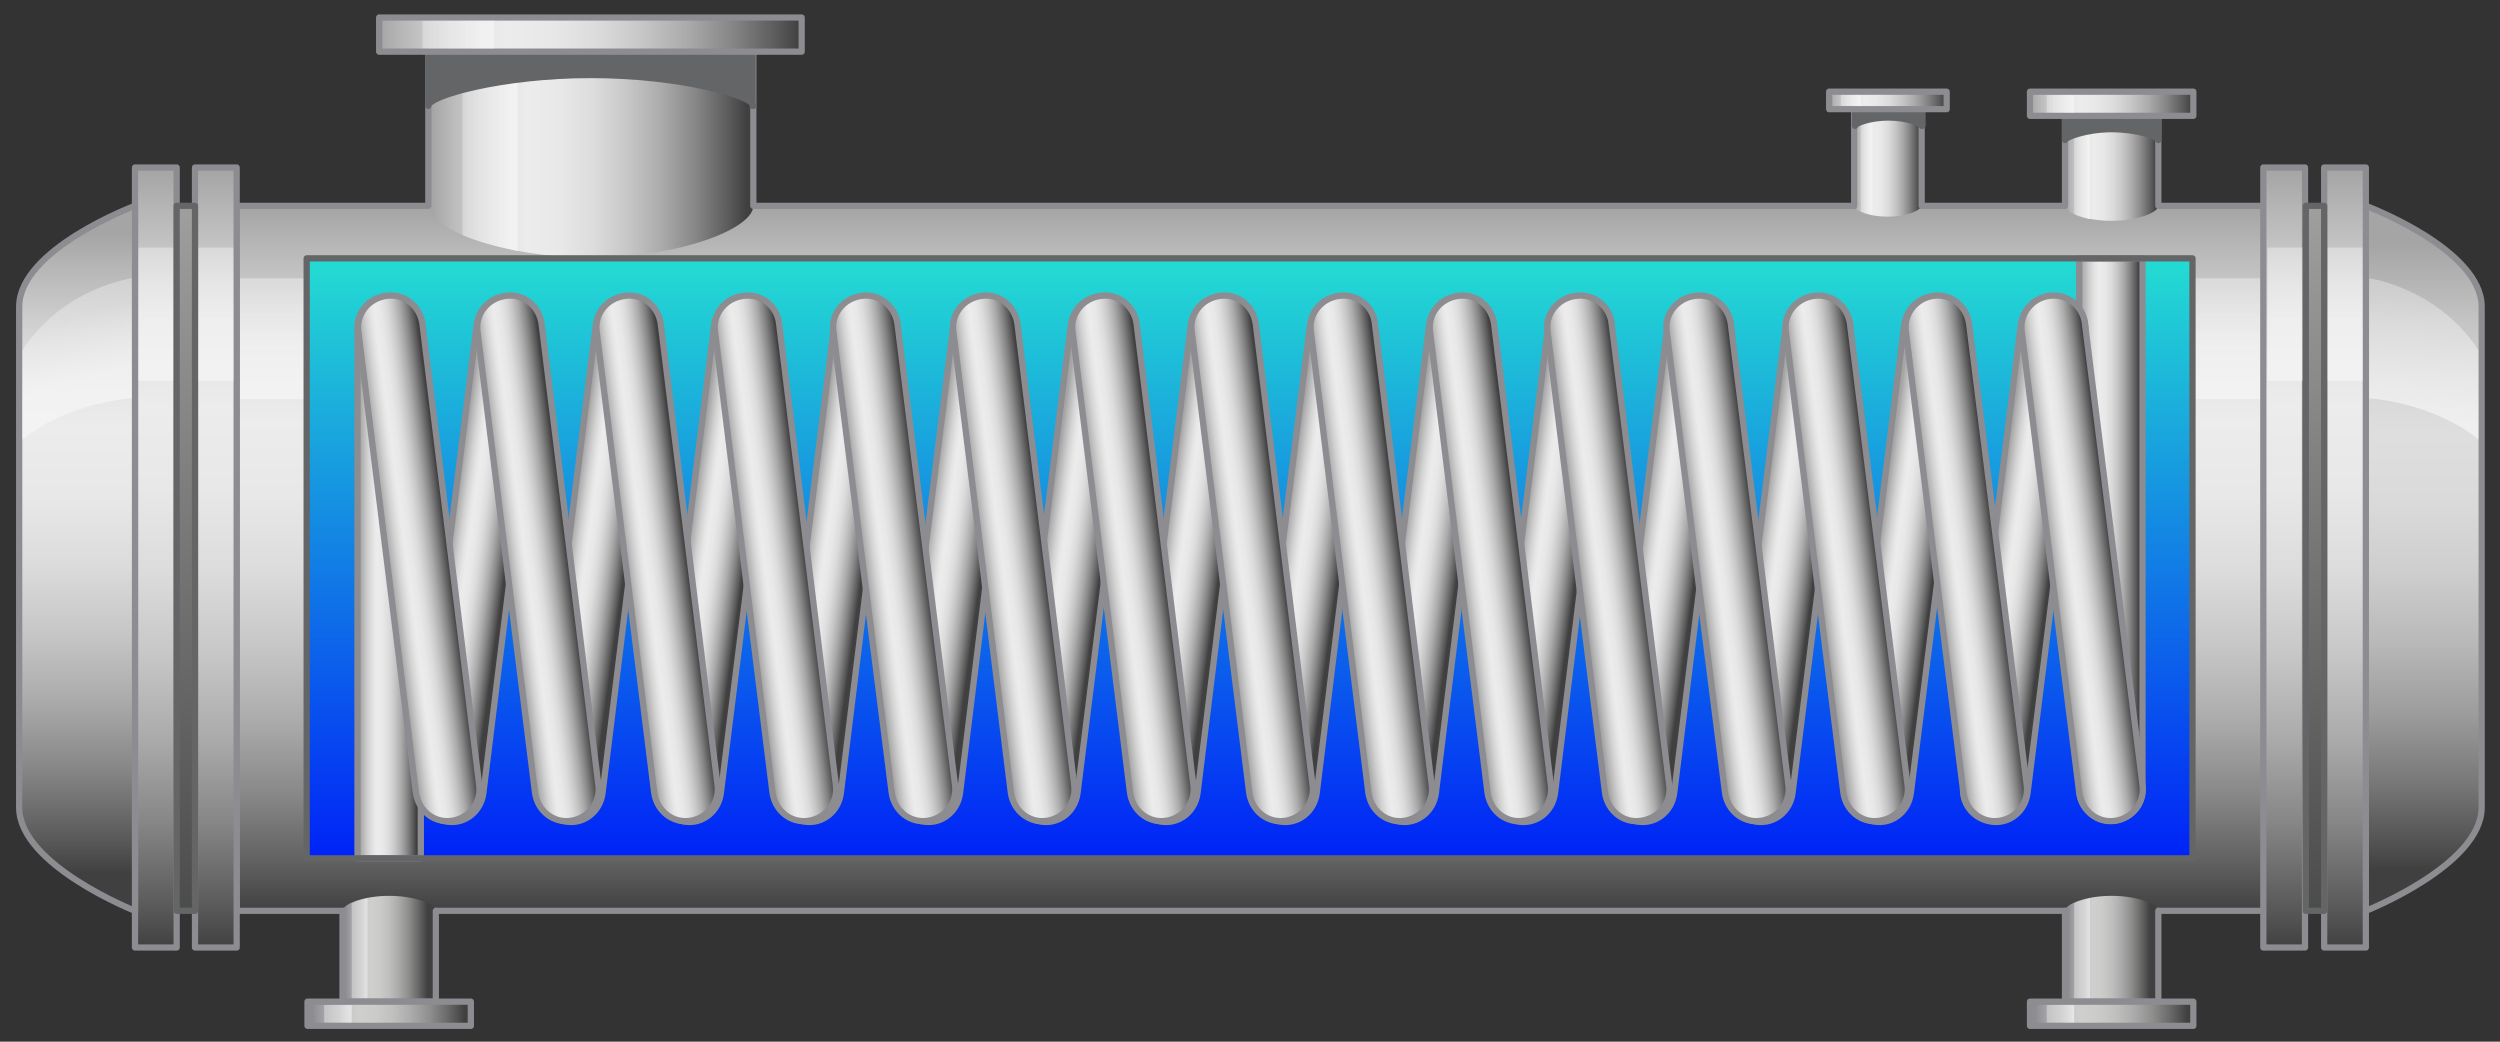 <?xml version="1.0" encoding="utf-8"?>

<!-- Copyright 2016 Siemens AG -->

<!-- Generator: Adobe Illustrator 16.0.4, SVG Export Plug-In . SVG Version: 6.00 Build 0)  -->
<!DOCTYPE svg PUBLIC "-//W3C//DTD SVG 1.1//EN" "http://www.w3.org/Graphics/SVG/1.1/DTD/svg11.dtd">
<svg version="1.1" id="Simple_Condenser_Cold" xmlns="http://www.w3.org/2000/svg" xmlns:xlink="http://www.w3.org/1999/xlink"
	 x="0px" y="0px" width="300px" height="125px" viewBox="0 0 300 125" enable-background="new 0 0 300 125" xml:space="preserve">
<rect x="0" y="0" width="300" height="125" fill="#333333" stroke="none"/>
<g id="Shell">
	<g id="Body_Shell_1_">
		<linearGradient id="Shape_1_" gradientUnits="userSpaceOnUse" x1="150.002" y1="24.987" x2="150.002" y2="109.433">
			<stop  offset="0" style="stop-color:#A5A5A5"/>
			<stop  offset="4.758149e-02" style="stop-color:#B5B5B5"/>
			<stop  offset="0.151" style="stop-color:#D3D3D3"/>
			<stop  offset="0.239" style="stop-color:#E5E5E5"/>
			<stop  offset="0.302" style="stop-color:#ECECEC"/>
			<stop  offset="0.407" style="stop-color:#E8E8E8"/>
			<stop  offset="0.514" style="stop-color:#DCDCDC"/>
			<stop  offset="0.621" style="stop-color:#C7C7C7"/>
			<stop  offset="0.729" style="stop-color:#ABABAB"/>
			<stop  offset="0.838" style="stop-color:#868686"/>
			<stop  offset="0.945" style="stop-color:#5A5A5A"/>
			<stop  offset="1" style="stop-color:#404040"/>
		</linearGradient>
		
			<rect id="Shape_10_" x="28.4" y="24.7" fill="url(#Shape_1_)" stroke="#8C8C91" stroke-width="0.75" stroke-linecap="round" stroke-linejoin="round" stroke-miterlimit="10" width="243.3" height="84.6"/>
		<linearGradient id="Reflection_17_" gradientUnits="userSpaceOnUse" x1="150.007" y1="31.832" x2="150.007" y2="41.71">
			<stop  offset="0" style="stop-color:#F2F2F2;stop-opacity:0.4"/>
			<stop  offset="1" style="stop-color:#F7F7F7;stop-opacity:0.7"/>
		</linearGradient>
		<path id="Reflection_10_" fill="url(#Reflection_17_)" d="M271.3,33.4c-10.6,0-236.8,0-242.5,0v14.5c5.5,0,225.8,0,242.5,0V33.4z"
			/>
	</g>
	<g id="Endcover_Right">
		<linearGradient id="Shape_Cover_2_" gradientUnits="userSpaceOnUse" x1="290.891" y1="29.315" x2="290.891" y2="104.342">
			<stop  offset="0" style="stop-color:#A5A5A5"/>
			<stop  offset="7.963187e-03" style="stop-color:#A7A7A7"/>
			<stop  offset="0.127" style="stop-color:#C5C5C5"/>
			<stop  offset="0.23" style="stop-color:#D7D7D7"/>
			<stop  offset="0.302" style="stop-color:#DEDEDE"/>
			<stop  offset="0.412" style="stop-color:#DADADA"/>
			<stop  offset="0.523" style="stop-color:#CECECE"/>
			<stop  offset="0.635" style="stop-color:#B9B9B9"/>
			<stop  offset="0.748" style="stop-color:#9D9D9D"/>
			<stop  offset="0.861" style="stop-color:#787878"/>
			<stop  offset="0.973" style="stop-color:#4C4C4C"/>
			<stop  offset="1" style="stop-color:#404040"/>
		</linearGradient>
		
			<path id="Shape_Cover_1_" fill="url(#Shape_Cover_2_)" stroke="#8C8C91" stroke-width="0.75" stroke-linecap="round" stroke-linejoin="round" stroke-miterlimit="10" d="
			M283.9,109.3c0,0,13.9-5.5,13.9-12.4V36.8c0-6.9-13.9-12.1-13.9-12.1V109.3z"/>
		<g id="Ring_2_1_">
			<linearGradient id="Shape_9_" gradientUnits="userSpaceOnUse" x1="281.403" y1="20.424" x2="281.403" y2="113.879">
				<stop  offset="0" style="stop-color:#A5A5A5"/>
				<stop  offset="4.758149e-02" style="stop-color:#B5B5B5"/>
				<stop  offset="0.151" style="stop-color:#D3D3D3"/>
				<stop  offset="0.239" style="stop-color:#E5E5E5"/>
				<stop  offset="0.302" style="stop-color:#ECECEC"/>
				<stop  offset="0.407" style="stop-color:#E8E8E8"/>
				<stop  offset="0.514" style="stop-color:#DCDCDC"/>
				<stop  offset="0.621" style="stop-color:#C7C7C7"/>
				<stop  offset="0.729" style="stop-color:#ABABAB"/>
				<stop  offset="0.838" style="stop-color:#868686"/>
				<stop  offset="0.945" style="stop-color:#5A5A5A"/>
				<stop  offset="1" style="stop-color:#404040"/>
			</linearGradient>
			
				<rect id="Shape_2_" x="278.9" y="20.1" fill="url(#Shape_9_)" stroke="#8C8C91" stroke-width="0.75" stroke-linecap="round" stroke-linejoin="round" stroke-miterlimit="10" width="5" height="93.6"/>
			<linearGradient id="Reflection_18_" gradientUnits="userSpaceOnUse" x1="281.402" y1="27.999" x2="281.402" y2="38.931">
				<stop  offset="0" style="stop-color:#F2F2F2;stop-opacity:0.4"/>
				<stop  offset="1" style="stop-color:#F7F7F7;stop-opacity:0.7"/>
			</linearGradient>
			<path id="Reflection_1_" fill="url(#Reflection_18_)" d="M283.5,29.7c-0.5,0-3.9,0-4.2,0v16c0.3,0,3.4,0,4.2,0V29.7z"/>
		</g>
		<g id="Ring_1_1_">
			<linearGradient id="Shape_12_" gradientUnits="userSpaceOnUse" x1="274.159" y1="20.424" x2="274.159" y2="113.879">
				<stop  offset="0" style="stop-color:#A5A5A5"/>
				<stop  offset="4.758149e-02" style="stop-color:#B5B5B5"/>
				<stop  offset="0.151" style="stop-color:#D3D3D3"/>
				<stop  offset="0.239" style="stop-color:#E5E5E5"/>
				<stop  offset="0.302" style="stop-color:#ECECEC"/>
				<stop  offset="0.407" style="stop-color:#E8E8E8"/>
				<stop  offset="0.514" style="stop-color:#DCDCDC"/>
				<stop  offset="0.621" style="stop-color:#C7C7C7"/>
				<stop  offset="0.729" style="stop-color:#ABABAB"/>
				<stop  offset="0.838" style="stop-color:#868686"/>
				<stop  offset="0.945" style="stop-color:#5A5A5A"/>
				<stop  offset="1" style="stop-color:#404040"/>
			</linearGradient>
			
				<rect id="Shape_3_" x="271.6" y="20.1" fill="url(#Shape_12_)" stroke="#8C8C91" stroke-width="0.75" stroke-linecap="round" stroke-linejoin="round" stroke-miterlimit="10" width="5" height="93.6"/>
			<linearGradient id="Reflection_19_" gradientUnits="userSpaceOnUse" x1="274.152" y1="27.999" x2="274.152" y2="38.931">
				<stop  offset="0" style="stop-color:#F2F2F2;stop-opacity:0.4"/>
				<stop  offset="1" style="stop-color:#F7F7F7;stop-opacity:0.7"/>
			</linearGradient>
			<path id="Reflection_4_" fill="url(#Reflection_19_)" d="M276.3,29.7c-0.5,0-3.9,0-4.2,0v16c0.3,0,3.4,0,4.2,0V29.7z"/>
		</g>
		
			<linearGradient id="Intermediate_Piece_2_" gradientUnits="userSpaceOnUse" x1="277.781" y1="8.334" x2="277.781" y2="119.039">
			<stop  offset="0" style="stop-color:#AFAFAE"/>
			<stop  offset="1" style="stop-color:#424242"/>
		</linearGradient>
		
			<rect id="Intermediate_Piece_1_" x="276.7" y="24.7" fill="url(#Intermediate_Piece_2_)" stroke="#646567" stroke-width="0.75" stroke-linecap="round" stroke-linejoin="round" stroke-miterlimit="10" width="2.2" height="84.6"/>
		<linearGradient id="Reflection_20_" gradientUnits="userSpaceOnUse" x1="291.658" y1="36.051" x2="290.061" y2="50.434">
			<stop  offset="0" style="stop-color:#F2F2F2;stop-opacity:0.4"/>
			<stop  offset="1" style="stop-color:#F7F7F7;stop-opacity:0.7"/>
		</linearGradient>
		<path id="Reflection_16_" fill="url(#Reflection_20_)" d="M284.3,47.8c0,0,7.4,0.4,13.1,4.9c0-3.5,0-7.4,0-10.7
			c-4.9-7.5-13.1-8.6-13.1-8.6V47.8z"/>
	</g>
	<g id="End_Cover_Left">
		<g id="Ring_2">
			<linearGradient id="Shape_18_" gradientUnits="userSpaceOnUse" x1="25.936" y1="20.424" x2="25.936" y2="113.879">
				<stop  offset="0" style="stop-color:#A5A5A5"/>
				<stop  offset="4.758149e-02" style="stop-color:#B5B5B5"/>
				<stop  offset="0.151" style="stop-color:#D3D3D3"/>
				<stop  offset="0.239" style="stop-color:#E5E5E5"/>
				<stop  offset="0.302" style="stop-color:#ECECEC"/>
				<stop  offset="0.407" style="stop-color:#E8E8E8"/>
				<stop  offset="0.514" style="stop-color:#DCDCDC"/>
				<stop  offset="0.621" style="stop-color:#C7C7C7"/>
				<stop  offset="0.729" style="stop-color:#ABABAB"/>
				<stop  offset="0.838" style="stop-color:#868686"/>
				<stop  offset="0.945" style="stop-color:#5A5A5A"/>
				<stop  offset="1" style="stop-color:#404040"/>
			</linearGradient>
			
				<rect id="Shape_11_" x="23.4" y="20.1" fill="url(#Shape_18_)" stroke="#8C8C91" stroke-width="0.75" stroke-linecap="round" stroke-linejoin="round" stroke-miterlimit="10" width="5" height="93.6"/>
			<linearGradient id="Reflection_21_" gradientUnits="userSpaceOnUse" x1="25.95" y1="27.999" x2="25.95" y2="38.931">
				<stop  offset="0" style="stop-color:#F2F2F2;stop-opacity:0.4"/>
				<stop  offset="1" style="stop-color:#F7F7F7;stop-opacity:0.7"/>
			</linearGradient>
			<path id="Reflection_3_" fill="url(#Reflection_21_)" d="M28,29.7c-0.5,0-3.9,0-4.2,0v16c0.3,0,3.3,0,4.2,0V29.7z"/>
		</g>
		<g id="Ring_1">
			<linearGradient id="Shape_19_" gradientUnits="userSpaceOnUse" x1="18.692" y1="20.424" x2="18.692" y2="113.879">
				<stop  offset="0" style="stop-color:#A5A5A5"/>
				<stop  offset="4.758149e-02" style="stop-color:#B5B5B5"/>
				<stop  offset="0.151" style="stop-color:#D3D3D3"/>
				<stop  offset="0.239" style="stop-color:#E5E5E5"/>
				<stop  offset="0.302" style="stop-color:#ECECEC"/>
				<stop  offset="0.407" style="stop-color:#E8E8E8"/>
				<stop  offset="0.514" style="stop-color:#DCDCDC"/>
				<stop  offset="0.621" style="stop-color:#C7C7C7"/>
				<stop  offset="0.729" style="stop-color:#ABABAB"/>
				<stop  offset="0.838" style="stop-color:#868686"/>
				<stop  offset="0.945" style="stop-color:#5A5A5A"/>
				<stop  offset="1" style="stop-color:#404040"/>
			</linearGradient>
			
				<rect id="Shape_4_" x="16.2" y="20.1" fill="url(#Shape_19_)" stroke="#8C8C91" stroke-width="0.75" stroke-linecap="round" stroke-linejoin="round" stroke-miterlimit="10" width="5" height="93.6"/>
			<linearGradient id="Reflection_22_" gradientUnits="userSpaceOnUse" x1="18.687" y1="27.999" x2="18.687" y2="38.931">
				<stop  offset="0" style="stop-color:#F2F2F2;stop-opacity:0.4"/>
				<stop  offset="1" style="stop-color:#F7F7F7;stop-opacity:0.7"/>
			</linearGradient>
			<path id="Reflection_2_" fill="url(#Reflection_22_)" d="M20.8,29.7c-0.5,0-3.9,0-4.2,0v16c0.3,0,3.3,0,4.2,0V29.7z"/>
		</g>
		<linearGradient id="Intermediate_Piece_3_" gradientUnits="userSpaceOnUse" x1="22.314" y1="8.334" x2="22.314" y2="119.039">
			<stop  offset="0" style="stop-color:#AFAFAE"/>
			<stop  offset="1" style="stop-color:#424242"/>
		</linearGradient>
		
			<rect id="Intermediate_Piece" x="21.2" y="24.7" fill="url(#Intermediate_Piece_3_)" stroke="#646567" stroke-width="0.75" stroke-linecap="round" stroke-linejoin="round" stroke-miterlimit="10" width="2.2" height="84.6"/>
		<linearGradient id="Shape_Cover_3_" gradientUnits="userSpaceOnUse" x1="9.205" y1="28.148" x2="9.205" y2="104.836">
			<stop  offset="0" style="stop-color:#A5A5A5"/>
			<stop  offset="4.758149e-02" style="stop-color:#B5B5B5"/>
			<stop  offset="0.151" style="stop-color:#D3D3D3"/>
			<stop  offset="0.239" style="stop-color:#E5E5E5"/>
			<stop  offset="0.302" style="stop-color:#ECECEC"/>
			<stop  offset="0.407" style="stop-color:#E8E8E8"/>
			<stop  offset="0.514" style="stop-color:#DCDCDC"/>
			<stop  offset="0.621" style="stop-color:#C7C7C7"/>
			<stop  offset="0.729" style="stop-color:#ABABAB"/>
			<stop  offset="0.838" style="stop-color:#868686"/>
			<stop  offset="0.945" style="stop-color:#5A5A5A"/>
			<stop  offset="1" style="stop-color:#404040"/>
		</linearGradient>
		
			<path id="Shape_Cover" fill="url(#Shape_Cover_3_)" stroke="#8C8C91" stroke-width="0.75" stroke-linecap="round" stroke-linejoin="round" stroke-miterlimit="10" d="
			M16.2,109.3c0,0-13.9-5.5-13.9-12.4V36.8c0-6.9,13.9-12.1,13.9-12.1V109.3z"/>
		<linearGradient id="Reflection_23_" gradientUnits="userSpaceOnUse" x1="7.867" y1="38.081" x2="9.945" y2="45.728">
			<stop  offset="0" style="stop-color:#F2F2F2;stop-opacity:0.4"/>
			<stop  offset="1" style="stop-color:#F7F7F7;stop-opacity:0.7"/>
		</linearGradient>
		<path id="Reflection" fill="url(#Reflection_23_)" d="M15.8,47.8c0,0-7.4,0.4-13.1,4.9c0-3.5,0-7.4,0-10.7
			c4.9-7.5,13.1-8.6,13.1-8.6V47.8z"/>
	</g>
</g>
<g id="Condensate_Outlet">
	<g id="Shell_Connection_5_">
		<linearGradient id="Shape_20_" gradientUnits="userSpaceOnUse" x1="248.166" y1="113.861" x2="257.99" y2="113.861">
			<stop  offset="0" style="stop-color:#8C8C91"/>
			<stop  offset="3.767256e-02" style="stop-color:#98989C"/>
			<stop  offset="0.145" style="stop-color:#B6B6B7"/>
			<stop  offset="0.237" style="stop-color:#C8C8C8"/>
			<stop  offset="0.302" style="stop-color:#CFCFCE"/>
			<stop  offset="0.418" style="stop-color:#CBCBCA"/>
			<stop  offset="0.535" style="stop-color:#BFBFBE"/>
			<stop  offset="0.653" style="stop-color:#AAAAAA"/>
			<stop  offset="0.771" style="stop-color:#8E8E8D"/>
			<stop  offset="0.889" style="stop-color:#696969"/>
			<stop  offset="1" style="stop-color:#404040"/>
		</linearGradient>
		<path id="Shape_17_" fill="url(#Shape_20_)" d="M259,120.2h-11.2v-10.9l0,0l0,0c0-0.8,2.5-1.8,5.6-1.8s5.6,1,5.6,1.8l0,0l0,0
			V120.2z"/>
		<linearGradient id="Reflection_24_" gradientUnits="userSpaceOnUse" x1="250.122" y1="113.774" x2="251.484" y2="113.774">
			<stop  offset="0" style="stop-color:#F2F2F2;stop-opacity:0.4"/>
			<stop  offset="1" style="stop-color:#F7F7F7;stop-opacity:0.7"/>
		</linearGradient>
		<path id="Reflection_15_" fill="url(#Reflection_24_)" d="M250.8,107.8c0,0-1.2,0.2-1.9,0.6c0,0.6,0,11.5,0,11.5h1.9V107.8z"/>
		
			<polyline id="Outline_6_" fill="none" stroke="#8C8C91" stroke-width="0.75" stroke-linecap="round" stroke-linejoin="round" stroke-miterlimit="10" points="
			259,109.3 259,109.3 259,109.3 259,120.2 247.8,120.2 247.8,109.3 		"/>
	</g>
	<g id="Flange_2_">
		<linearGradient id="Shape_21_" gradientUnits="userSpaceOnUse" x1="244.202" y1="121.631" x2="262.482" y2="121.631">
			<stop  offset="0" style="stop-color:#8C8C91"/>
			<stop  offset="3.767256e-02" style="stop-color:#98989C"/>
			<stop  offset="0.145" style="stop-color:#B6B6B7"/>
			<stop  offset="0.237" style="stop-color:#C8C8C8"/>
			<stop  offset="0.302" style="stop-color:#CFCFCE"/>
			<stop  offset="0.418" style="stop-color:#CBCBCA"/>
			<stop  offset="0.535" style="stop-color:#BFBFBE"/>
			<stop  offset="0.653" style="stop-color:#AAAAAA"/>
			<stop  offset="0.771" style="stop-color:#8E8E8D"/>
			<stop  offset="0.889" style="stop-color:#696969"/>
			<stop  offset="1" style="stop-color:#404040"/>
		</linearGradient>
		
			<rect id="Shape_16_" x="243.6" y="120.2" fill="url(#Shape_21_)" stroke="#8C8C91" stroke-width="0.75" stroke-linejoin="round" stroke-miterlimit="10" width="19.6" height="2.9"/>
		<linearGradient id="Reflection_25_" gradientUnits="userSpaceOnUse" x1="247.311" y1="121.608" x2="249.554" y2="121.608">
			<stop  offset="0" style="stop-color:#F2F2F2;stop-opacity:0.4"/>
			<stop  offset="1" style="stop-color:#F7F7F7;stop-opacity:0.7"/>
		</linearGradient>
		<rect id="Reflection_14_" x="245.6" y="120.6" fill="url(#Reflection_25_)" width="3.3" height="2.1"/>
	</g>
</g>
<g id="Cooling_Water_Inlet">
	<g id="Shell_Connection_4_">
		<linearGradient id="Shape_22_" gradientUnits="userSpaceOnUse" x1="41.452" y1="113.861" x2="51.276" y2="113.861">
			<stop  offset="0" style="stop-color:#8C8C91"/>
			<stop  offset="3.767256e-02" style="stop-color:#98989C"/>
			<stop  offset="0.145" style="stop-color:#B6B6B7"/>
			<stop  offset="0.237" style="stop-color:#C8C8C8"/>
			<stop  offset="0.302" style="stop-color:#CFCFCE"/>
			<stop  offset="0.418" style="stop-color:#CBCBCA"/>
			<stop  offset="0.535" style="stop-color:#BFBFBE"/>
			<stop  offset="0.653" style="stop-color:#AAAAAA"/>
			<stop  offset="0.771" style="stop-color:#8E8E8D"/>
			<stop  offset="0.889" style="stop-color:#696969"/>
			<stop  offset="1" style="stop-color:#404040"/>
		</linearGradient>
		<path id="Shape_8_" fill="url(#Shape_22_)" d="M52.3,120.2H41.1v-10.9l0,0l0,0c0-0.8,2.5-1.8,5.6-1.8s5.6,1,5.6,1.8l0,0l0,0V120.2
			z"/>
		<linearGradient id="Reflection_26_" gradientUnits="userSpaceOnUse" x1="43.408" y1="113.774" x2="44.77" y2="113.774">
			<stop  offset="0" style="stop-color:#F2F2F2;stop-opacity:0.4"/>
			<stop  offset="1" style="stop-color:#F7F7F7;stop-opacity:0.7"/>
		</linearGradient>
		<path id="Reflection_8_" fill="url(#Reflection_26_)" d="M44.1,107.8c0,0-1.2,0.2-1.9,0.6c0,0.6,0,11.5,0,11.5h1.9V107.8z"/>
		
			<polyline id="Outline_5_" fill="none" stroke="#8C8C91" stroke-width="0.75" stroke-linecap="round" stroke-linejoin="round" stroke-miterlimit="10" points="
			52.3,109.3 52.3,109.3 52.3,109.3 52.3,120.2 41.1,120.2 41.1,109.3 		"/>
	</g>
	<g id="Flange_4_">
		<linearGradient id="Shape_23_" gradientUnits="userSpaceOnUse" x1="37.488" y1="121.631" x2="55.768" y2="121.631">
			<stop  offset="0" style="stop-color:#8C8C91"/>
			<stop  offset="3.767256e-02" style="stop-color:#98989C"/>
			<stop  offset="0.145" style="stop-color:#B6B6B7"/>
			<stop  offset="0.237" style="stop-color:#C8C8C8"/>
			<stop  offset="0.302" style="stop-color:#CFCFCE"/>
			<stop  offset="0.418" style="stop-color:#CBCBCA"/>
			<stop  offset="0.535" style="stop-color:#BFBFBE"/>
			<stop  offset="0.653" style="stop-color:#AAAAAA"/>
			<stop  offset="0.771" style="stop-color:#8E8E8D"/>
			<stop  offset="0.889" style="stop-color:#696969"/>
			<stop  offset="1" style="stop-color:#404040"/>
		</linearGradient>
		
			<rect id="Shape_7_" x="36.9" y="120.2" fill="url(#Shape_23_)" stroke="#8C8C91" stroke-width="0.75" stroke-linejoin="round" stroke-miterlimit="10" width="19.6" height="2.9"/>
		<linearGradient id="Reflection_27_" gradientUnits="userSpaceOnUse" x1="40.598" y1="121.608" x2="42.84" y2="121.608">
			<stop  offset="0" style="stop-color:#F2F2F2;stop-opacity:0.4"/>
			<stop  offset="1" style="stop-color:#F7F7F7;stop-opacity:0.7"/>
		</linearGradient>
		<rect id="Reflection_7_" x="38.9" y="120.6" fill="url(#Reflection_27_)" width="3.3" height="2.1"/>
	</g>
</g>
<g id="Cooling_Water_Outlet">
	<g id="Shell_Connection_3_">
		<linearGradient id="Shape_24_" gradientUnits="userSpaceOnUse" x1="247.917" y1="20.172" x2="258.78" y2="20.172">
			<stop  offset="0" style="stop-color:#A5A5A5"/>
			<stop  offset="4.758149e-02" style="stop-color:#B5B5B5"/>
			<stop  offset="0.151" style="stop-color:#D3D3D3"/>
			<stop  offset="0.239" style="stop-color:#E5E5E5"/>
			<stop  offset="0.302" style="stop-color:#ECECEC"/>
			<stop  offset="0.407" style="stop-color:#E8E8E8"/>
			<stop  offset="0.514" style="stop-color:#DCDCDC"/>
			<stop  offset="0.621" style="stop-color:#C7C7C7"/>
			<stop  offset="0.729" style="stop-color:#ABABAB"/>
			<stop  offset="0.838" style="stop-color:#868686"/>
			<stop  offset="0.945" style="stop-color:#5A5A5A"/>
			<stop  offset="1" style="stop-color:#404040"/>
		</linearGradient>
		<path id="Shape_6_" fill="url(#Shape_24_)" d="M259,13.8h-11.2v10.9l0,0l0,0c0,0.8,2.5,1.8,5.6,1.8c3.1,0,5.6-1,5.6-1.8l0,0l0,0
			V13.8z"/>
		<linearGradient id="Reflection_28_" gradientUnits="userSpaceOnUse" x1="248.944" y1="20.251" x2="250.85" y2="20.251">
			<stop  offset="0" style="stop-color:#F2F2F2;stop-opacity:0.4"/>
			<stop  offset="1" style="stop-color:#F7F7F7;stop-opacity:0.7"/>
		</linearGradient>
		<path id="Reflection_6_" fill="url(#Reflection_28_)" d="M250.8,26.3c0,0-1.2-0.2-1.9-0.6c0-0.6,0-11.5,0-11.5h1.9V26.3z"/>
		
			<polyline id="Outline_4_" fill="none" stroke="#8C8C91" stroke-width="0.75" stroke-linecap="round" stroke-linejoin="round" stroke-miterlimit="10" points="
			259,24.7 259,24.7 259,24.7 259,13.8 247.8,13.8 247.8,24.7 		"/>
	</g>
	<g id="Flange_3_">
		
			<path id="Shadow_1_" fill="#646567" stroke="#646567" stroke-width="0.75" stroke-linecap="round" stroke-linejoin="round" stroke-miterlimit="10" d="
			M259,16.8c0-0.4-2.5-1.3-5.6-1.3c-3.1,0-5.6,1-5.6,1.3v-2.9H259V16.8z"/>
		<linearGradient id="Shape_25_" gradientUnits="userSpaceOnUse" x1="243.616" y1="12.402" x2="263.091" y2="12.402">
			<stop  offset="0" style="stop-color:#A5A5A5"/>
			<stop  offset="4.758149e-02" style="stop-color:#B5B5B5"/>
			<stop  offset="0.151" style="stop-color:#D3D3D3"/>
			<stop  offset="0.239" style="stop-color:#E5E5E5"/>
			<stop  offset="0.302" style="stop-color:#ECECEC"/>
			<stop  offset="0.407" style="stop-color:#E8E8E8"/>
			<stop  offset="0.514" style="stop-color:#DCDCDC"/>
			<stop  offset="0.621" style="stop-color:#C7C7C7"/>
			<stop  offset="0.729" style="stop-color:#ABABAB"/>
			<stop  offset="0.838" style="stop-color:#868686"/>
			<stop  offset="0.945" style="stop-color:#5A5A5A"/>
			<stop  offset="1" style="stop-color:#404040"/>
		</linearGradient>
		
			<rect id="Shape_5_" x="243.6" y="11" fill="url(#Shape_25_)" stroke="#8C8C91" stroke-width="0.75" stroke-linejoin="round" stroke-miterlimit="10" width="19.6" height="2.9"/>
		<linearGradient id="Reflection_29_" gradientUnits="userSpaceOnUse" x1="245.62" y1="12.425" x2="248.954" y2="12.425">
			<stop  offset="0" style="stop-color:#F2F2F2;stop-opacity:0.4"/>
			<stop  offset="1" style="stop-color:#F7F7F7;stop-opacity:0.7"/>
		</linearGradient>
		<rect id="Reflection_5_" x="245.6" y="11.4" fill="url(#Reflection_29_)" width="3.3" height="2.1"/>
	</g>
</g>
<g id="Gas_Outlet">
	<g id="Shell_Connection_2_">
		<linearGradient id="Shape_26_" gradientUnits="userSpaceOnUse" x1="222.56" y1="19.519" x2="230.399" y2="19.519">
			<stop  offset="0" style="stop-color:#A5A5A5"/>
			<stop  offset="4.758149e-02" style="stop-color:#B5B5B5"/>
			<stop  offset="0.151" style="stop-color:#D3D3D3"/>
			<stop  offset="0.239" style="stop-color:#E5E5E5"/>
			<stop  offset="0.302" style="stop-color:#ECECEC"/>
			<stop  offset="0.407" style="stop-color:#E8E8E8"/>
			<stop  offset="0.514" style="stop-color:#DCDCDC"/>
			<stop  offset="0.621" style="stop-color:#C7C7C7"/>
			<stop  offset="0.729" style="stop-color:#ABABAB"/>
			<stop  offset="0.838" style="stop-color:#868686"/>
			<stop  offset="0.945" style="stop-color:#5A5A5A"/>
			<stop  offset="1" style="stop-color:#404040"/>
		</linearGradient>
		<path id="Shape_15_" fill="url(#Shape_26_)" d="M230.6,13h-8.1v11.7l0,0l0,0c0,0.6,1.8,1.3,4,1.3c2.2,0,4-0.7,4-1.3l0,0l0,0V13z"
			/>
		<linearGradient id="Reflection_30_" gradientUnits="userSpaceOnUse" x1="223.302" y1="19.576" x2="224.677" y2="19.576">
			<stop  offset="0" style="stop-color:#F2F2F2;stop-opacity:0.4"/>
			<stop  offset="1" style="stop-color:#F7F7F7;stop-opacity:0.7"/>
		</linearGradient>
		<path id="Reflection_13_" fill="url(#Reflection_30_)" d="M224.7,25.8c0,0-0.9-0.2-1.4-0.4c0-0.4,0-12.1,0-12.1h1.4V25.8z"/>
		
			<polyline id="Outline_3_" fill="none" stroke="#8C8C91" stroke-width="0.75" stroke-linecap="round" stroke-linejoin="round" stroke-miterlimit="10" points="
			230.6,24.7 230.6,24.7 230.6,24.7 230.6,13 222.5,13 222.5,24.7 		"/>
	</g>
	<g id="Flange_1_">
		
			<path id="Shadow_3_" fill="#646567" stroke="#646567" stroke-width="0.75" stroke-linecap="round" stroke-linejoin="round" stroke-miterlimit="10" d="
			M230.6,15.1c0-0.3-1.8-1-4-1c-2.2,0-4,0.7-4,1V13h8.1V15.1z"/>
		<linearGradient id="Shape_27_" gradientUnits="userSpaceOnUse" x1="219.458" y1="12.004" x2="233.511" y2="12.004">
			<stop  offset="0" style="stop-color:#A5A5A5"/>
			<stop  offset="4.758149e-02" style="stop-color:#B5B5B5"/>
			<stop  offset="0.151" style="stop-color:#D3D3D3"/>
			<stop  offset="0.239" style="stop-color:#E5E5E5"/>
			<stop  offset="0.302" style="stop-color:#ECECEC"/>
			<stop  offset="0.407" style="stop-color:#E8E8E8"/>
			<stop  offset="0.514" style="stop-color:#DCDCDC"/>
			<stop  offset="0.621" style="stop-color:#C7C7C7"/>
			<stop  offset="0.729" style="stop-color:#ABABAB"/>
			<stop  offset="0.838" style="stop-color:#868686"/>
			<stop  offset="0.945" style="stop-color:#5A5A5A"/>
			<stop  offset="1" style="stop-color:#404040"/>
		</linearGradient>
		
			<rect id="Shape_14_" x="219.5" y="11" fill="url(#Shape_27_)" stroke="#8C8C91" stroke-width="0.75" stroke-linejoin="round" stroke-miterlimit="10" width="14.1" height="2.1"/>
		<linearGradient id="Reflection_31_" gradientUnits="userSpaceOnUse" x1="220.903" y1="12.001" x2="223.309" y2="12.001">
			<stop  offset="0" style="stop-color:#F2F2F2;stop-opacity:0.4"/>
			<stop  offset="1" style="stop-color:#F7F7F7;stop-opacity:0.7"/>
		</linearGradient>
		<rect id="Reflection_12_" x="220.9" y="11.4" fill="url(#Reflection_31_)" width="2.4" height="1.3"/>
	</g>
</g>
<g id="Intelt_Flow">
	<g id="Shell_Connection_1_">
		<linearGradient id="Shape_28_" gradientUnits="userSpaceOnUse" x1="51.866" y1="18.559" x2="89.604" y2="18.559">
			<stop  offset="0" style="stop-color:#A5A5A5"/>
			<stop  offset="4.758149e-02" style="stop-color:#B5B5B5"/>
			<stop  offset="0.151" style="stop-color:#D3D3D3"/>
			<stop  offset="0.239" style="stop-color:#E5E5E5"/>
			<stop  offset="0.302" style="stop-color:#ECECEC"/>
			<stop  offset="0.407" style="stop-color:#E8E8E8"/>
			<stop  offset="0.514" style="stop-color:#DCDCDC"/>
			<stop  offset="0.621" style="stop-color:#C7C7C7"/>
			<stop  offset="0.729" style="stop-color:#ABABAB"/>
			<stop  offset="0.838" style="stop-color:#868686"/>
			<stop  offset="0.945" style="stop-color:#5A5A5A"/>
			<stop  offset="1" style="stop-color:#404040"/>
		</linearGradient>
		<path id="Shape_13_" fill="url(#Shape_28_)" d="M90.4,6.2H51.4v18.5l0,0l0,0c0,2.7,8.7,6.2,19.5,6.2c10.8,0,19.5-3.5,19.5-6.2l0,0
			l0,0V6.2z"/>
		<linearGradient id="Reflection_32_" gradientUnits="userSpaceOnUse" x1="55.435" y1="18.411" x2="62.055" y2="18.411">
			<stop  offset="0" style="stop-color:#F2F2F2;stop-opacity:0.4"/>
			<stop  offset="1" style="stop-color:#F7F7F7;stop-opacity:0.7"/>
		</linearGradient>
		<path id="Reflection_11_" fill="url(#Reflection_32_)" d="M62.1,30.1c0,0-4.3-0.8-6.6-1.9c0-1.9,0-21.4,0-21.4h6.6V30.1z"/>
		
			<polyline id="Outline_2_" fill="none" stroke="#8C8C91" stroke-width="0.75" stroke-linecap="round" stroke-linejoin="round" stroke-miterlimit="10" points="
			90.4,24.7 90.4,24.7 90.4,24.7 90.4,6.2 51.4,6.2 51.4,24.7 		"/>
	</g>
	<g id="Flange_5_">
		
			<path id="Shadow_2_" fill="#646567" stroke="#646567" stroke-width="0.75" stroke-linecap="round" stroke-linejoin="round" stroke-miterlimit="10" d="
			M90.4,12.7c0-1.2-8.7-3.7-19.5-3.7c-10.7,0-19.5,2.5-19.5,3.7V6.2h38.9V12.7z"/>
		<linearGradient id="Flange_6_" gradientUnits="userSpaceOnUse" x1="45.545" y1="4.155" x2="96.041" y2="4.155">
			<stop  offset="0" style="stop-color:#A5A5A5"/>
			<stop  offset="4.758149e-02" style="stop-color:#B5B5B5"/>
			<stop  offset="0.151" style="stop-color:#D3D3D3"/>
			<stop  offset="0.239" style="stop-color:#E5E5E5"/>
			<stop  offset="0.302" style="stop-color:#ECECEC"/>
			<stop  offset="0.407" style="stop-color:#E8E8E8"/>
			<stop  offset="0.514" style="stop-color:#DCDCDC"/>
			<stop  offset="0.621" style="stop-color:#C7C7C7"/>
			<stop  offset="0.729" style="stop-color:#ABABAB"/>
			<stop  offset="0.838" style="stop-color:#868686"/>
			<stop  offset="0.945" style="stop-color:#5A5A5A"/>
			<stop  offset="1" style="stop-color:#404040"/>
		</linearGradient>
		
			<rect id="Flange" x="45.5" y="2.1" fill="url(#Flange_6_)" stroke="#8C8C91" stroke-width="0.75" stroke-linejoin="round" stroke-miterlimit="10" width="50.7" height="4.1"/>
		<linearGradient id="Reflection_33_" gradientUnits="userSpaceOnUse" x1="50.741" y1="4.153" x2="59.385" y2="4.153">
			<stop  offset="0" style="stop-color:#F2F2F2;stop-opacity:0.4"/>
			<stop  offset="1" style="stop-color:#F7F7F7;stop-opacity:0.7"/>
		</linearGradient>
		<rect id="Reflection_9_" x="50.7" y="2.5" fill="url(#Reflection_33_)" width="8.6" height="3.3"/>
	</g>
</g>
<g id="Inside_View_1_">
	
		<linearGradient id="Gradation_Area_Cold_1_" gradientUnits="userSpaceOnUse" x1="150" y1="102.416" x2="150" y2="32.321">
		<stop  offset="0" style="stop-color:#0024F7"/>
		<stop  offset="1" style="stop-color:#23D9D3"/>
	</linearGradient>
	<rect id="Gradation_Area_Cold" x="36.8" y="31" fill="url(#Gradation_Area_Cold_1_)" width="226.3" height="72"/>
	<g id="Tube_1_">
		<g id="Tube_Ring_Behind_1_">
			
				<linearGradient id="Tube_Vertical_Right_2_" gradientUnits="userSpaceOnUse" x1="249.779" y1="64.755" x2="256.688" y2="64.755">
				<stop  offset="0" style="stop-color:#A5A5A5"/>
				<stop  offset="4.758149e-02" style="stop-color:#B5B5B5"/>
				<stop  offset="0.151" style="stop-color:#D3D3D3"/>
				<stop  offset="0.239" style="stop-color:#E5E5E5"/>
				<stop  offset="0.302" style="stop-color:#ECECEC"/>
				<stop  offset="0.407" style="stop-color:#E8E8E8"/>
				<stop  offset="0.514" style="stop-color:#DCDCDC"/>
				<stop  offset="0.621" style="stop-color:#C7C7C7"/>
				<stop  offset="0.729" style="stop-color:#ABABAB"/>
				<stop  offset="0.838" style="stop-color:#868686"/>
				<stop  offset="0.945" style="stop-color:#5A5A5A"/>
				<stop  offset="1" style="stop-color:#404040"/>
			</linearGradient>
			
				<path id="Tube_Vertical_Right_1_" fill="url(#Tube_Vertical_Right_2_)" stroke="#8C8C91" stroke-width="0.75" stroke-linecap="round" stroke-linejoin="round" stroke-miterlimit="10" d="
				M249.5,31v63.7c0,2.1,1.7,3.8,3.8,3.8c2.1,0,3.8-1.7,3.8-3.8V31H249.5z"/>
			<linearGradient id="Tube_15_2_" gradientUnits="userSpaceOnUse" x1="239.353" y1="66.531" x2="246.122" y2="67.454">
				<stop  offset="0" style="stop-color:#A5A5A5"/>
				<stop  offset="4.758149e-02" style="stop-color:#B5B5B5"/>
				<stop  offset="0.151" style="stop-color:#D3D3D3"/>
				<stop  offset="0.239" style="stop-color:#E5E5E5"/>
				<stop  offset="0.302" style="stop-color:#ECECEC"/>
				<stop  offset="0.407" style="stop-color:#E8E8E8"/>
				<stop  offset="0.514" style="stop-color:#DCDCDC"/>
				<stop  offset="0.621" style="stop-color:#C7C7C7"/>
				<stop  offset="0.729" style="stop-color:#ABABAB"/>
				<stop  offset="0.838" style="stop-color:#868686"/>
				<stop  offset="0.945" style="stop-color:#5A5A5A"/>
				<stop  offset="1" style="stop-color:#404040"/>
			</linearGradient>
			
				<path id="Tube_15_1_" fill="url(#Tube_15_2_)" stroke="#8C8C91" stroke-width="0.75" stroke-linecap="round" stroke-linejoin="round" stroke-miterlimit="10" d="
				M250.2,39.9c0.3-2.1-1.2-4-3.4-4.3c-2.1-0.3-4,1.2-4.3,3.4l-6.9,55.3c-0.3,2.1,1.2,4,3.4,4.3c2.1,0.3,4-1.2,4.3-3.4L250.2,39.9z"
				/>
			<linearGradient id="Tube_14_3_" gradientUnits="userSpaceOnUse" x1="225.425" y1="66.531" x2="232.194" y2="67.454">
				<stop  offset="0" style="stop-color:#A5A5A5"/>
				<stop  offset="4.758149e-02" style="stop-color:#B5B5B5"/>
				<stop  offset="0.151" style="stop-color:#D3D3D3"/>
				<stop  offset="0.239" style="stop-color:#E5E5E5"/>
				<stop  offset="0.302" style="stop-color:#ECECEC"/>
				<stop  offset="0.407" style="stop-color:#E8E8E8"/>
				<stop  offset="0.514" style="stop-color:#DCDCDC"/>
				<stop  offset="0.621" style="stop-color:#C7C7C7"/>
				<stop  offset="0.729" style="stop-color:#ABABAB"/>
				<stop  offset="0.838" style="stop-color:#868686"/>
				<stop  offset="0.945" style="stop-color:#5A5A5A"/>
				<stop  offset="1" style="stop-color:#404040"/>
			</linearGradient>
			
				<path id="Tube_14_2_" fill="url(#Tube_14_3_)" stroke="#8C8C91" stroke-width="0.75" stroke-linecap="round" stroke-linejoin="round" stroke-miterlimit="10" d="
				M236.2,39.9c0.3-2.1-1.2-4-3.4-4.3c-2.1-0.3-4,1.2-4.3,3.4l-6.9,55.3c-0.3,2.1,1.2,4,3.4,4.3c2.1,0.3,4-1.2,4.3-3.4L236.2,39.9z"
				/>
			<linearGradient id="Tube_13_3_" gradientUnits="userSpaceOnUse" x1="211.139" y1="66.531" x2="217.909" y2="67.454">
				<stop  offset="0" style="stop-color:#A5A5A5"/>
				<stop  offset="4.758149e-02" style="stop-color:#B5B5B5"/>
				<stop  offset="0.151" style="stop-color:#D3D3D3"/>
				<stop  offset="0.239" style="stop-color:#E5E5E5"/>
				<stop  offset="0.302" style="stop-color:#ECECEC"/>
				<stop  offset="0.407" style="stop-color:#E8E8E8"/>
				<stop  offset="0.514" style="stop-color:#DCDCDC"/>
				<stop  offset="0.621" style="stop-color:#C7C7C7"/>
				<stop  offset="0.729" style="stop-color:#ABABAB"/>
				<stop  offset="0.838" style="stop-color:#868686"/>
				<stop  offset="0.945" style="stop-color:#5A5A5A"/>
				<stop  offset="1" style="stop-color:#404040"/>
			</linearGradient>
			
				<path id="Tube_13_2_" fill="url(#Tube_13_3_)" stroke="#8C8C91" stroke-width="0.75" stroke-linecap="round" stroke-linejoin="round" stroke-miterlimit="10" d="
				M222,39.9c0.3-2.1-1.2-4-3.4-4.3c-2.1-0.3-4,1.2-4.3,3.4l-6.9,55.3c-0.3,2.1,1.2,4,3.4,4.3c2.1,0.3,4-1.2,4.3-3.4L222,39.9z"/>
			<linearGradient id="Tube_12_3_" gradientUnits="userSpaceOnUse" x1="196.852" y1="66.531" x2="203.622" y2="67.454">
				<stop  offset="0" style="stop-color:#A5A5A5"/>
				<stop  offset="4.758149e-02" style="stop-color:#B5B5B5"/>
				<stop  offset="0.151" style="stop-color:#D3D3D3"/>
				<stop  offset="0.239" style="stop-color:#E5E5E5"/>
				<stop  offset="0.302" style="stop-color:#ECECEC"/>
				<stop  offset="0.407" style="stop-color:#E8E8E8"/>
				<stop  offset="0.514" style="stop-color:#DCDCDC"/>
				<stop  offset="0.621" style="stop-color:#C7C7C7"/>
				<stop  offset="0.729" style="stop-color:#ABABAB"/>
				<stop  offset="0.838" style="stop-color:#868686"/>
				<stop  offset="0.945" style="stop-color:#5A5A5A"/>
				<stop  offset="1" style="stop-color:#404040"/>
			</linearGradient>
			
				<path id="Tube_12_2_" fill="url(#Tube_12_3_)" stroke="#8C8C91" stroke-width="0.75" stroke-linecap="round" stroke-linejoin="round" stroke-miterlimit="10" d="
				M207.7,39.9c0.3-2.1-1.2-4-3.3-4.3c-2.1-0.3-4,1.2-4.3,3.4l-6.9,55.3c-0.3,2.1,1.2,4,3.4,4.3c2.1,0.3,4-1.2,4.3-3.4L207.7,39.9z"
				/>
			<linearGradient id="Tube_11_3_" gradientUnits="userSpaceOnUse" x1="182.565" y1="66.531" x2="189.337" y2="67.454">
				<stop  offset="0" style="stop-color:#A5A5A5"/>
				<stop  offset="4.758149e-02" style="stop-color:#B5B5B5"/>
				<stop  offset="0.151" style="stop-color:#D3D3D3"/>
				<stop  offset="0.239" style="stop-color:#E5E5E5"/>
				<stop  offset="0.302" style="stop-color:#ECECEC"/>
				<stop  offset="0.407" style="stop-color:#E8E8E8"/>
				<stop  offset="0.514" style="stop-color:#DCDCDC"/>
				<stop  offset="0.621" style="stop-color:#C7C7C7"/>
				<stop  offset="0.729" style="stop-color:#ABABAB"/>
				<stop  offset="0.838" style="stop-color:#868686"/>
				<stop  offset="0.945" style="stop-color:#5A5A5A"/>
				<stop  offset="1" style="stop-color:#404040"/>
			</linearGradient>
			
				<path id="Tube_11_2_" fill="url(#Tube_11_3_)" stroke="#8C8C91" stroke-width="0.75" stroke-linecap="round" stroke-linejoin="round" stroke-miterlimit="10" d="
				M193.4,39.9c0.3-2.1-1.2-4-3.3-4.3c-2.1-0.3-4,1.2-4.3,3.4l-6.9,55.3c-0.3,2.1,1.2,4,3.4,4.3c2.1,0.3,4-1.2,4.3-3.4L193.4,39.9z"
				/>
			<linearGradient id="Tube_10_3_" gradientUnits="userSpaceOnUse" x1="168.279" y1="66.53" x2="175.05" y2="67.454">
				<stop  offset="0" style="stop-color:#A5A5A5"/>
				<stop  offset="4.758149e-02" style="stop-color:#B5B5B5"/>
				<stop  offset="0.151" style="stop-color:#D3D3D3"/>
				<stop  offset="0.239" style="stop-color:#E5E5E5"/>
				<stop  offset="0.302" style="stop-color:#ECECEC"/>
				<stop  offset="0.407" style="stop-color:#E8E8E8"/>
				<stop  offset="0.514" style="stop-color:#DCDCDC"/>
				<stop  offset="0.621" style="stop-color:#C7C7C7"/>
				<stop  offset="0.729" style="stop-color:#ABABAB"/>
				<stop  offset="0.838" style="stop-color:#868686"/>
				<stop  offset="0.945" style="stop-color:#5A5A5A"/>
				<stop  offset="1" style="stop-color:#404040"/>
			</linearGradient>
			
				<path id="Tube_10_2_" fill="url(#Tube_10_3_)" stroke="#8C8C91" stroke-width="0.75" stroke-linecap="round" stroke-linejoin="round" stroke-miterlimit="10" d="
				M179.1,39.9c0.3-2.1-1.2-4-3.3-4.3c-2.1-0.3-4,1.2-4.3,3.4l-6.9,55.3c-0.3,2.1,1.2,4,3.4,4.3c2.1,0.3,4-1.2,4.3-3.4L179.1,39.9z"
				/>
			<linearGradient id="Tube_9_3_" gradientUnits="userSpaceOnUse" x1="153.994" y1="66.531" x2="160.765" y2="67.454">
				<stop  offset="0" style="stop-color:#A5A5A5"/>
				<stop  offset="4.758149e-02" style="stop-color:#B5B5B5"/>
				<stop  offset="0.151" style="stop-color:#D3D3D3"/>
				<stop  offset="0.239" style="stop-color:#E5E5E5"/>
				<stop  offset="0.302" style="stop-color:#ECECEC"/>
				<stop  offset="0.407" style="stop-color:#E8E8E8"/>
				<stop  offset="0.514" style="stop-color:#DCDCDC"/>
				<stop  offset="0.621" style="stop-color:#C7C7C7"/>
				<stop  offset="0.729" style="stop-color:#ABABAB"/>
				<stop  offset="0.838" style="stop-color:#868686"/>
				<stop  offset="0.945" style="stop-color:#5A5A5A"/>
				<stop  offset="1" style="stop-color:#404040"/>
			</linearGradient>
			
				<path id="Tube_9_2_" fill="url(#Tube_9_3_)" stroke="#8C8C91" stroke-width="0.75" stroke-linecap="round" stroke-linejoin="round" stroke-miterlimit="10" d="
				M164.8,39.9c0.3-2.1-1.2-4-3.3-4.3c-2.1-0.3-4,1.2-4.3,3.4l-6.9,55.3c-0.3,2.1,1.2,4,3.4,4.3c2.1,0.3,4-1.2,4.3-3.4L164.8,39.9z"
				/>
			<linearGradient id="Tube_8_3_" gradientUnits="userSpaceOnUse" x1="139.707" y1="66.531" x2="146.477" y2="67.454">
				<stop  offset="0" style="stop-color:#A5A5A5"/>
				<stop  offset="4.758149e-02" style="stop-color:#B5B5B5"/>
				<stop  offset="0.151" style="stop-color:#D3D3D3"/>
				<stop  offset="0.239" style="stop-color:#E5E5E5"/>
				<stop  offset="0.302" style="stop-color:#ECECEC"/>
				<stop  offset="0.407" style="stop-color:#E8E8E8"/>
				<stop  offset="0.514" style="stop-color:#DCDCDC"/>
				<stop  offset="0.621" style="stop-color:#C7C7C7"/>
				<stop  offset="0.729" style="stop-color:#ABABAB"/>
				<stop  offset="0.838" style="stop-color:#868686"/>
				<stop  offset="0.945" style="stop-color:#5A5A5A"/>
				<stop  offset="1" style="stop-color:#404040"/>
			</linearGradient>
			
				<path id="Tube_8_2_" fill="url(#Tube_8_3_)" stroke="#8C8C91" stroke-width="0.75" stroke-linecap="round" stroke-linejoin="round" stroke-miterlimit="10" d="
				M150.5,39.9c0.3-2.1-1.2-4-3.3-4.3c-2.1-0.3-4,1.2-4.3,3.4l-6.9,55.3c-0.3,2.1,1.2,4,3.4,4.3c2.1,0.3,4-1.2,4.3-3.4L150.5,39.9z"
				/>
			<linearGradient id="Tube_7_3_" gradientUnits="userSpaceOnUse" x1="125.42" y1="66.531" x2="132.191" y2="67.455">
				<stop  offset="0" style="stop-color:#A5A5A5"/>
				<stop  offset="4.758149e-02" style="stop-color:#B5B5B5"/>
				<stop  offset="0.151" style="stop-color:#D3D3D3"/>
				<stop  offset="0.239" style="stop-color:#E5E5E5"/>
				<stop  offset="0.302" style="stop-color:#ECECEC"/>
				<stop  offset="0.407" style="stop-color:#E8E8E8"/>
				<stop  offset="0.514" style="stop-color:#DCDCDC"/>
				<stop  offset="0.621" style="stop-color:#C7C7C7"/>
				<stop  offset="0.729" style="stop-color:#ABABAB"/>
				<stop  offset="0.838" style="stop-color:#868686"/>
				<stop  offset="0.945" style="stop-color:#5A5A5A"/>
				<stop  offset="1" style="stop-color:#404040"/>
			</linearGradient>
			
				<path id="Tube_7_2_" fill="url(#Tube_7_3_)" stroke="#8C8C91" stroke-width="0.75" stroke-linecap="round" stroke-linejoin="round" stroke-miterlimit="10" d="
				M136.2,39.9c0.3-2.1-1.2-4-3.4-4.3c-2.1-0.3-4,1.2-4.3,3.4l-6.9,55.3c-0.3,2.1,1.2,4,3.4,4.3c2.1,0.3,4-1.2,4.3-3.4L136.2,39.9z"
				/>
			<linearGradient id="Tube_6_3_" gradientUnits="userSpaceOnUse" x1="111.135" y1="66.53" x2="117.904" y2="67.453">
				<stop  offset="0" style="stop-color:#A5A5A5"/>
				<stop  offset="4.758149e-02" style="stop-color:#B5B5B5"/>
				<stop  offset="0.151" style="stop-color:#D3D3D3"/>
				<stop  offset="0.239" style="stop-color:#E5E5E5"/>
				<stop  offset="0.302" style="stop-color:#ECECEC"/>
				<stop  offset="0.407" style="stop-color:#E8E8E8"/>
				<stop  offset="0.514" style="stop-color:#DCDCDC"/>
				<stop  offset="0.621" style="stop-color:#C7C7C7"/>
				<stop  offset="0.729" style="stop-color:#ABABAB"/>
				<stop  offset="0.838" style="stop-color:#868686"/>
				<stop  offset="0.945" style="stop-color:#5A5A5A"/>
				<stop  offset="1" style="stop-color:#404040"/>
			</linearGradient>
			
				<path id="Tube_6_2_" fill="url(#Tube_6_3_)" stroke="#8C8C91" stroke-width="0.75" stroke-linecap="round" stroke-linejoin="round" stroke-miterlimit="10" d="
				M122,39.9c0.3-2.1-1.2-4-3.3-4.3c-2.1-0.3-4,1.2-4.3,3.4l-6.9,55.3c-0.3,2.1,1.2,4,3.4,4.3c2.1,0.3,4-1.2,4.3-3.4L122,39.9z"/>
			<linearGradient id="Tube_5_3_" gradientUnits="userSpaceOnUse" x1="96.847" y1="66.531" x2="103.618" y2="67.454">
				<stop  offset="0" style="stop-color:#A5A5A5"/>
				<stop  offset="4.758149e-02" style="stop-color:#B5B5B5"/>
				<stop  offset="0.151" style="stop-color:#D3D3D3"/>
				<stop  offset="0.239" style="stop-color:#E5E5E5"/>
				<stop  offset="0.302" style="stop-color:#ECECEC"/>
				<stop  offset="0.407" style="stop-color:#E8E8E8"/>
				<stop  offset="0.514" style="stop-color:#DCDCDC"/>
				<stop  offset="0.621" style="stop-color:#C7C7C7"/>
				<stop  offset="0.729" style="stop-color:#ABABAB"/>
				<stop  offset="0.838" style="stop-color:#868686"/>
				<stop  offset="0.945" style="stop-color:#5A5A5A"/>
				<stop  offset="1" style="stop-color:#404040"/>
			</linearGradient>
			
				<path id="Tube_5_2_" fill="url(#Tube_5_3_)" stroke="#8C8C91" stroke-width="0.75" stroke-linecap="round" stroke-linejoin="round" stroke-miterlimit="10" d="
				M107.7,39.9c0.3-2.1-1.2-4-3.3-4.3c-2.1-0.3-4,1.2-4.3,3.4l-6.9,55.3c-0.3,2.1,1.2,4,3.4,4.3c2.1,0.3,4-1.2,4.3-3.4L107.7,39.9z"
				/>
			<linearGradient id="Tube_4_3_" gradientUnits="userSpaceOnUse" x1="82.562" y1="66.53" x2="89.332" y2="67.454">
				<stop  offset="0" style="stop-color:#A5A5A5"/>
				<stop  offset="4.758149e-02" style="stop-color:#B5B5B5"/>
				<stop  offset="0.151" style="stop-color:#D3D3D3"/>
				<stop  offset="0.239" style="stop-color:#E5E5E5"/>
				<stop  offset="0.302" style="stop-color:#ECECEC"/>
				<stop  offset="0.407" style="stop-color:#E8E8E8"/>
				<stop  offset="0.514" style="stop-color:#DCDCDC"/>
				<stop  offset="0.621" style="stop-color:#C7C7C7"/>
				<stop  offset="0.729" style="stop-color:#ABABAB"/>
				<stop  offset="0.838" style="stop-color:#868686"/>
				<stop  offset="0.945" style="stop-color:#5A5A5A"/>
				<stop  offset="1" style="stop-color:#404040"/>
			</linearGradient>
			
				<path id="Tube_4_2_" fill="url(#Tube_4_3_)" stroke="#8C8C91" stroke-width="0.75" stroke-linecap="round" stroke-linejoin="round" stroke-miterlimit="10" d="
				M93.4,39.9c0.3-2.1-1.2-4-3.4-4.3c-2.1-0.3-4,1.2-4.3,3.4l-6.9,55.3c-0.3,2.1,1.2,4,3.4,4.3c2.1,0.3,4-1.2,4.3-3.4L93.4,39.9z"/>
			<linearGradient id="Tube_3_3_" gradientUnits="userSpaceOnUse" x1="68.276" y1="66.531" x2="75.046" y2="67.454">
				<stop  offset="0" style="stop-color:#A5A5A5"/>
				<stop  offset="4.758149e-02" style="stop-color:#B5B5B5"/>
				<stop  offset="0.151" style="stop-color:#D3D3D3"/>
				<stop  offset="0.239" style="stop-color:#E5E5E5"/>
				<stop  offset="0.302" style="stop-color:#ECECEC"/>
				<stop  offset="0.407" style="stop-color:#E8E8E8"/>
				<stop  offset="0.514" style="stop-color:#DCDCDC"/>
				<stop  offset="0.621" style="stop-color:#C7C7C7"/>
				<stop  offset="0.729" style="stop-color:#ABABAB"/>
				<stop  offset="0.838" style="stop-color:#868686"/>
				<stop  offset="0.945" style="stop-color:#5A5A5A"/>
				<stop  offset="1" style="stop-color:#404040"/>
			</linearGradient>
			
				<path id="Tube_3_2_" fill="url(#Tube_3_3_)" stroke="#8C8C91" stroke-width="0.75" stroke-linecap="round" stroke-linejoin="round" stroke-miterlimit="10" d="
				M79.1,39.9c0.3-2.1-1.2-4-3.3-4.3c-2.1-0.3-4,1.2-4.3,3.4l-6.9,55.3c-0.3,2.1,1.2,4,3.4,4.3c2.1,0.3,4-1.2,4.3-3.4L79.1,39.9z"/>
			<linearGradient id="Tube_2_3_" gradientUnits="userSpaceOnUse" x1="53.989" y1="66.53" x2="60.759" y2="67.454">
				<stop  offset="0" style="stop-color:#A5A5A5"/>
				<stop  offset="4.758149e-02" style="stop-color:#B5B5B5"/>
				<stop  offset="0.151" style="stop-color:#D3D3D3"/>
				<stop  offset="0.239" style="stop-color:#E5E5E5"/>
				<stop  offset="0.302" style="stop-color:#ECECEC"/>
				<stop  offset="0.407" style="stop-color:#E8E8E8"/>
				<stop  offset="0.514" style="stop-color:#DCDCDC"/>
				<stop  offset="0.621" style="stop-color:#C7C7C7"/>
				<stop  offset="0.729" style="stop-color:#ABABAB"/>
				<stop  offset="0.838" style="stop-color:#868686"/>
				<stop  offset="0.945" style="stop-color:#5A5A5A"/>
				<stop  offset="1" style="stop-color:#404040"/>
			</linearGradient>
			
				<path id="Tube_2_2_" fill="url(#Tube_2_3_)" stroke="#8C8C91" stroke-width="0.75" stroke-linecap="round" stroke-linejoin="round" stroke-miterlimit="10" d="
				M64.8,39.9c0.3-2.1-1.2-4-3.3-4.3c-2.1-0.3-4,1.2-4.3,3.4l-6.9,55.3c-0.3,2.1,1.2,4,3.4,4.3c2.1,0.3,4-1.2,4.3-3.4L64.8,39.9z"/>
			
				<linearGradient id="Tube_Vertical_Left_2_" gradientUnits="userSpaceOnUse" x1="43.199" y1="69.267" x2="49.967" y2="69.267">
				<stop  offset="0" style="stop-color:#A5A5A5"/>
				<stop  offset="4.758149e-02" style="stop-color:#B5B5B5"/>
				<stop  offset="0.151" style="stop-color:#D3D3D3"/>
				<stop  offset="0.239" style="stop-color:#E5E5E5"/>
				<stop  offset="0.302" style="stop-color:#ECECEC"/>
				<stop  offset="0.407" style="stop-color:#E8E8E8"/>
				<stop  offset="0.514" style="stop-color:#DCDCDC"/>
				<stop  offset="0.621" style="stop-color:#C7C7C7"/>
				<stop  offset="0.729" style="stop-color:#ABABAB"/>
				<stop  offset="0.838" style="stop-color:#868686"/>
				<stop  offset="0.945" style="stop-color:#5A5A5A"/>
				<stop  offset="1" style="stop-color:#404040"/>
			</linearGradient>
			
				<path id="Tube_Vertical_Left_1_" fill="url(#Tube_Vertical_Left_2_)" stroke="#8C8C91" stroke-width="0.75" stroke-linecap="round" stroke-linejoin="round" stroke-miterlimit="10" d="
				M50.5,103V39.3c0-2.1-1.7-3.8-3.8-3.8c-2.1,0-3.8,1.7-3.8,3.8V103H50.5z"/>
		</g>
		<g id="Tube_Ring_Front_1_">
			<linearGradient id="Tube_Right_2_" gradientUnits="userSpaceOnUse" x1="246.317" y1="67.468" x2="253.394" y2="66.545">
				<stop  offset="0" style="stop-color:#A5A5A5"/>
				<stop  offset="4.758149e-02" style="stop-color:#B5B5B5"/>
				<stop  offset="0.151" style="stop-color:#D3D3D3"/>
				<stop  offset="0.239" style="stop-color:#E5E5E5"/>
				<stop  offset="0.302" style="stop-color:#ECECEC"/>
				<stop  offset="0.407" style="stop-color:#E8E8E8"/>
				<stop  offset="0.514" style="stop-color:#DCDCDC"/>
				<stop  offset="0.621" style="stop-color:#C7C7C7"/>
				<stop  offset="0.729" style="stop-color:#ABABAB"/>
				<stop  offset="0.838" style="stop-color:#868686"/>
				<stop  offset="0.945" style="stop-color:#5A5A5A"/>
				<stop  offset="1" style="stop-color:#404040"/>
			</linearGradient>
			
				<path id="Tube_Right_1_" fill="url(#Tube_Right_2_)" stroke="#8C8C91" stroke-width="0.75" stroke-linecap="round" stroke-linejoin="round" stroke-miterlimit="10" d="
				M257.1,94.2c0.3,2.1-1.2,4-3.3,4.3c-2.1,0.3-4-1.2-4.3-3.4l-6.9-55.3c-0.3-2.1,1.2-4,3.3-4.3c2.1-0.3,4.1,1.2,4.3,3.4L257.1,94.2
				z"/>
			<linearGradient id="Tube_14_4_" gradientUnits="userSpaceOnUse" x1="232.389" y1="67.468" x2="239.466" y2="66.545">
				<stop  offset="0" style="stop-color:#A5A5A5"/>
				<stop  offset="4.758149e-02" style="stop-color:#B5B5B5"/>
				<stop  offset="0.151" style="stop-color:#D3D3D3"/>
				<stop  offset="0.239" style="stop-color:#E5E5E5"/>
				<stop  offset="0.302" style="stop-color:#ECECEC"/>
				<stop  offset="0.407" style="stop-color:#E8E8E8"/>
				<stop  offset="0.514" style="stop-color:#DCDCDC"/>
				<stop  offset="0.621" style="stop-color:#C7C7C7"/>
				<stop  offset="0.729" style="stop-color:#ABABAB"/>
				<stop  offset="0.838" style="stop-color:#868686"/>
				<stop  offset="0.945" style="stop-color:#5A5A5A"/>
				<stop  offset="1" style="stop-color:#404040"/>
			</linearGradient>
			
				<path id="Tube_14_1_" fill="url(#Tube_14_4_)" stroke="#8C8C91" stroke-width="0.75" stroke-linecap="round" stroke-linejoin="round" stroke-miterlimit="10" d="
				M243.2,94.2c0.3,2.1-1.2,4-3.3,4.3c-2.1,0.3-4-1.2-4.3-3.4l-6.9-55.3c-0.3-2.1,1.2-4,3.3-4.3c2.1-0.3,4,1.2,4.3,3.4L243.2,94.2z"
				/>
			<linearGradient id="Tube_13_4_" gradientUnits="userSpaceOnUse" x1="218.103" y1="67.468" x2="225.181" y2="66.544">
				<stop  offset="0" style="stop-color:#A5A5A5"/>
				<stop  offset="4.758149e-02" style="stop-color:#B5B5B5"/>
				<stop  offset="0.151" style="stop-color:#D3D3D3"/>
				<stop  offset="0.239" style="stop-color:#E5E5E5"/>
				<stop  offset="0.302" style="stop-color:#ECECEC"/>
				<stop  offset="0.407" style="stop-color:#E8E8E8"/>
				<stop  offset="0.514" style="stop-color:#DCDCDC"/>
				<stop  offset="0.621" style="stop-color:#C7C7C7"/>
				<stop  offset="0.729" style="stop-color:#ABABAB"/>
				<stop  offset="0.838" style="stop-color:#868686"/>
				<stop  offset="0.945" style="stop-color:#5A5A5A"/>
				<stop  offset="1" style="stop-color:#404040"/>
			</linearGradient>
			
				<path id="Tube_13_1_" fill="url(#Tube_13_4_)" stroke="#8C8C91" stroke-width="0.75" stroke-linecap="round" stroke-linejoin="round" stroke-miterlimit="10" d="
				M228.9,94.2c0.3,2.1-1.2,4-3.4,4.3c-2.1,0.3-4-1.2-4.3-3.4l-6.9-55.3c-0.3-2.1,1.2-4,3.4-4.3c2.1-0.3,4,1.2,4.3,3.4L228.9,94.2z"
				/>
			<linearGradient id="Tube_12_4_" gradientUnits="userSpaceOnUse" x1="203.816" y1="67.468" x2="210.894" y2="66.545">
				<stop  offset="0" style="stop-color:#A5A5A5"/>
				<stop  offset="4.758149e-02" style="stop-color:#B5B5B5"/>
				<stop  offset="0.151" style="stop-color:#D3D3D3"/>
				<stop  offset="0.239" style="stop-color:#E5E5E5"/>
				<stop  offset="0.302" style="stop-color:#ECECEC"/>
				<stop  offset="0.407" style="stop-color:#E8E8E8"/>
				<stop  offset="0.514" style="stop-color:#DCDCDC"/>
				<stop  offset="0.621" style="stop-color:#C7C7C7"/>
				<stop  offset="0.729" style="stop-color:#ABABAB"/>
				<stop  offset="0.838" style="stop-color:#868686"/>
				<stop  offset="0.945" style="stop-color:#5A5A5A"/>
				<stop  offset="1" style="stop-color:#404040"/>
			</linearGradient>
			
				<path id="Tube_12_1_" fill="url(#Tube_12_4_)" stroke="#8C8C91" stroke-width="0.75" stroke-linecap="round" stroke-linejoin="round" stroke-miterlimit="10" d="
				M214.6,94.2c0.3,2.1-1.2,4-3.3,4.3c-2.1,0.3-4-1.2-4.3-3.4L200,39.8c-0.3-2.1,1.2-4,3.4-4.3c2.1-0.3,4,1.2,4.3,3.4L214.6,94.2z"
				/>
			<linearGradient id="Tube_11_4_" gradientUnits="userSpaceOnUse" x1="189.531" y1="67.469" x2="196.608" y2="66.546">
				<stop  offset="0" style="stop-color:#A5A5A5"/>
				<stop  offset="4.758149e-02" style="stop-color:#B5B5B5"/>
				<stop  offset="0.151" style="stop-color:#D3D3D3"/>
				<stop  offset="0.239" style="stop-color:#E5E5E5"/>
				<stop  offset="0.302" style="stop-color:#ECECEC"/>
				<stop  offset="0.407" style="stop-color:#E8E8E8"/>
				<stop  offset="0.514" style="stop-color:#DCDCDC"/>
				<stop  offset="0.621" style="stop-color:#C7C7C7"/>
				<stop  offset="0.729" style="stop-color:#ABABAB"/>
				<stop  offset="0.838" style="stop-color:#868686"/>
				<stop  offset="0.945" style="stop-color:#5A5A5A"/>
				<stop  offset="1" style="stop-color:#404040"/>
			</linearGradient>
			
				<path id="Tube_11_1_" fill="url(#Tube_11_4_)" stroke="#8C8C91" stroke-width="0.75" stroke-linecap="round" stroke-linejoin="round" stroke-miterlimit="10" d="
				M200.3,94.2c0.3,2.1-1.2,4-3.4,4.3c-2.1,0.3-4-1.2-4.3-3.4l-6.9-55.3c-0.3-2.1,1.2-4,3.4-4.3c2.1-0.3,4.1,1.2,4.3,3.4L200.3,94.2
				z"/>
			<linearGradient id="Tube_10_4_" gradientUnits="userSpaceOnUse" x1="175.244" y1="67.469" x2="182.322" y2="66.545">
				<stop  offset="0" style="stop-color:#A5A5A5"/>
				<stop  offset="4.758149e-02" style="stop-color:#B5B5B5"/>
				<stop  offset="0.151" style="stop-color:#D3D3D3"/>
				<stop  offset="0.239" style="stop-color:#E5E5E5"/>
				<stop  offset="0.302" style="stop-color:#ECECEC"/>
				<stop  offset="0.407" style="stop-color:#E8E8E8"/>
				<stop  offset="0.514" style="stop-color:#DCDCDC"/>
				<stop  offset="0.621" style="stop-color:#C7C7C7"/>
				<stop  offset="0.729" style="stop-color:#ABABAB"/>
				<stop  offset="0.838" style="stop-color:#868686"/>
				<stop  offset="0.945" style="stop-color:#5A5A5A"/>
				<stop  offset="1" style="stop-color:#404040"/>
			</linearGradient>
			
				<path id="Tube_10_1_" fill="url(#Tube_10_4_)" stroke="#8C8C91" stroke-width="0.75" stroke-linecap="round" stroke-linejoin="round" stroke-miterlimit="10" d="
				M186.1,94.2c0.3,2.1-1.2,4-3.3,4.3c-2.1,0.3-4-1.2-4.3-3.4l-6.9-55.3c-0.3-2.1,1.2-4,3.4-4.3c2.1-0.3,4,1.2,4.3,3.4L186.1,94.2z"
				/>
			<linearGradient id="Tube_9_4_" gradientUnits="userSpaceOnUse" x1="160.958" y1="67.469" x2="168.037" y2="66.546">
				<stop  offset="0" style="stop-color:#A5A5A5"/>
				<stop  offset="4.758149e-02" style="stop-color:#B5B5B5"/>
				<stop  offset="0.151" style="stop-color:#D3D3D3"/>
				<stop  offset="0.239" style="stop-color:#E5E5E5"/>
				<stop  offset="0.302" style="stop-color:#ECECEC"/>
				<stop  offset="0.407" style="stop-color:#E8E8E8"/>
				<stop  offset="0.514" style="stop-color:#DCDCDC"/>
				<stop  offset="0.621" style="stop-color:#C7C7C7"/>
				<stop  offset="0.729" style="stop-color:#ABABAB"/>
				<stop  offset="0.838" style="stop-color:#868686"/>
				<stop  offset="0.945" style="stop-color:#5A5A5A"/>
				<stop  offset="1" style="stop-color:#404040"/>
			</linearGradient>
			
				<path id="Tube_9_1_" fill="url(#Tube_9_4_)" stroke="#8C8C91" stroke-width="0.75" stroke-linecap="round" stroke-linejoin="round" stroke-miterlimit="10" d="
				M171.8,94.2c0.3,2.1-1.2,4-3.3,4.3c-2.1,0.3-4-1.2-4.3-3.4l-6.9-55.3c-0.3-2.1,1.2-4,3.4-4.3c2.1-0.3,4.1,1.2,4.3,3.4L171.8,94.2
				z"/>
			<linearGradient id="Tube_8_4_" gradientUnits="userSpaceOnUse" x1="146.671" y1="67.469" x2="153.75" y2="66.546">
				<stop  offset="0" style="stop-color:#A5A5A5"/>
				<stop  offset="4.758149e-02" style="stop-color:#B5B5B5"/>
				<stop  offset="0.151" style="stop-color:#D3D3D3"/>
				<stop  offset="0.239" style="stop-color:#E5E5E5"/>
				<stop  offset="0.302" style="stop-color:#ECECEC"/>
				<stop  offset="0.407" style="stop-color:#E8E8E8"/>
				<stop  offset="0.514" style="stop-color:#DCDCDC"/>
				<stop  offset="0.621" style="stop-color:#C7C7C7"/>
				<stop  offset="0.729" style="stop-color:#ABABAB"/>
				<stop  offset="0.838" style="stop-color:#868686"/>
				<stop  offset="0.945" style="stop-color:#5A5A5A"/>
				<stop  offset="1" style="stop-color:#404040"/>
			</linearGradient>
			
				<path id="Tube_8_1_" fill="url(#Tube_8_4_)" stroke="#8C8C91" stroke-width="0.75" stroke-linecap="round" stroke-linejoin="round" stroke-miterlimit="10" d="
				M157.5,94.2c0.3,2.1-1.2,4-3.3,4.3c-2.1,0.3-4-1.2-4.3-3.4l-6.9-55.3c-0.3-2.1,1.2-4,3.4-4.3c2.1-0.3,4,1.2,4.3,3.4L157.5,94.2z"
				/>
			<linearGradient id="Tube_7_4_" gradientUnits="userSpaceOnUse" x1="132.387" y1="67.468" x2="139.464" y2="66.545">
				<stop  offset="0" style="stop-color:#A5A5A5"/>
				<stop  offset="4.758149e-02" style="stop-color:#B5B5B5"/>
				<stop  offset="0.151" style="stop-color:#D3D3D3"/>
				<stop  offset="0.239" style="stop-color:#E5E5E5"/>
				<stop  offset="0.302" style="stop-color:#ECECEC"/>
				<stop  offset="0.407" style="stop-color:#E8E8E8"/>
				<stop  offset="0.514" style="stop-color:#DCDCDC"/>
				<stop  offset="0.621" style="stop-color:#C7C7C7"/>
				<stop  offset="0.729" style="stop-color:#ABABAB"/>
				<stop  offset="0.838" style="stop-color:#868686"/>
				<stop  offset="0.945" style="stop-color:#5A5A5A"/>
				<stop  offset="1" style="stop-color:#404040"/>
			</linearGradient>
			
				<path id="Tube_7_1_" fill="url(#Tube_7_4_)" stroke="#8C8C91" stroke-width="0.75" stroke-linecap="round" stroke-linejoin="round" stroke-miterlimit="10" d="
				M143.2,94.2c0.3,2.1-1.2,4-3.3,4.3c-2.1,0.3-4-1.2-4.3-3.4l-6.9-55.3c-0.3-2.1,1.2-4,3.4-4.3c2.1-0.3,4,1.2,4.3,3.4L143.2,94.2z"
				/>
			<linearGradient id="Tube_6_4_" gradientUnits="userSpaceOnUse" x1="118.099" y1="67.468" x2="125.178" y2="66.544">
				<stop  offset="0" style="stop-color:#A5A5A5"/>
				<stop  offset="4.758149e-02" style="stop-color:#B5B5B5"/>
				<stop  offset="0.151" style="stop-color:#D3D3D3"/>
				<stop  offset="0.239" style="stop-color:#E5E5E5"/>
				<stop  offset="0.302" style="stop-color:#ECECEC"/>
				<stop  offset="0.407" style="stop-color:#E8E8E8"/>
				<stop  offset="0.514" style="stop-color:#DCDCDC"/>
				<stop  offset="0.621" style="stop-color:#C7C7C7"/>
				<stop  offset="0.729" style="stop-color:#ABABAB"/>
				<stop  offset="0.838" style="stop-color:#868686"/>
				<stop  offset="0.945" style="stop-color:#5A5A5A"/>
				<stop  offset="1" style="stop-color:#404040"/>
			</linearGradient>
			
				<path id="Tube_6_1_" fill="url(#Tube_6_4_)" stroke="#8C8C91" stroke-width="0.75" stroke-linecap="round" stroke-linejoin="round" stroke-miterlimit="10" d="
				M128.9,94.2c0.3,2.1-1.2,4-3.3,4.3c-2.1,0.3-4-1.2-4.3-3.4l-6.9-55.3c-0.3-2.1,1.2-4,3.4-4.3c2.1-0.3,4,1.2,4.3,3.4L128.9,94.2z"
				/>
			<linearGradient id="Tube_5_4_" gradientUnits="userSpaceOnUse" x1="103.814" y1="67.468" x2="110.891" y2="66.545">
				<stop  offset="0" style="stop-color:#A5A5A5"/>
				<stop  offset="4.758149e-02" style="stop-color:#B5B5B5"/>
				<stop  offset="0.151" style="stop-color:#D3D3D3"/>
				<stop  offset="0.239" style="stop-color:#E5E5E5"/>
				<stop  offset="0.302" style="stop-color:#ECECEC"/>
				<stop  offset="0.407" style="stop-color:#E8E8E8"/>
				<stop  offset="0.514" style="stop-color:#DCDCDC"/>
				<stop  offset="0.621" style="stop-color:#C7C7C7"/>
				<stop  offset="0.729" style="stop-color:#ABABAB"/>
				<stop  offset="0.838" style="stop-color:#868686"/>
				<stop  offset="0.945" style="stop-color:#5A5A5A"/>
				<stop  offset="1" style="stop-color:#404040"/>
			</linearGradient>
			
				<path id="Tube_5_1_" fill="url(#Tube_5_4_)" stroke="#8C8C91" stroke-width="0.75" stroke-linecap="round" stroke-linejoin="round" stroke-miterlimit="10" d="
				M114.6,94.2c0.3,2.1-1.2,4-3.3,4.3c-2.1,0.3-4-1.2-4.3-3.4L100,39.8c-0.3-2.1,1.2-4,3.4-4.3c2.1-0.3,4,1.2,4.3,3.4L114.6,94.2z"
				/>
			<linearGradient id="Tube_4_4_" gradientUnits="userSpaceOnUse" x1="89.527" y1="67.467" x2="96.606" y2="66.544">
				<stop  offset="0" style="stop-color:#A5A5A5"/>
				<stop  offset="4.758149e-02" style="stop-color:#B5B5B5"/>
				<stop  offset="0.151" style="stop-color:#D3D3D3"/>
				<stop  offset="0.239" style="stop-color:#E5E5E5"/>
				<stop  offset="0.302" style="stop-color:#ECECEC"/>
				<stop  offset="0.407" style="stop-color:#E8E8E8"/>
				<stop  offset="0.514" style="stop-color:#DCDCDC"/>
				<stop  offset="0.621" style="stop-color:#C7C7C7"/>
				<stop  offset="0.729" style="stop-color:#ABABAB"/>
				<stop  offset="0.838" style="stop-color:#868686"/>
				<stop  offset="0.945" style="stop-color:#5A5A5A"/>
				<stop  offset="1" style="stop-color:#404040"/>
			</linearGradient>
			
				<path id="Tube_4_1_" fill="url(#Tube_4_4_)" stroke="#8C8C91" stroke-width="0.75" stroke-linecap="round" stroke-linejoin="round" stroke-miterlimit="10" d="
				M100.3,94.2c0.3,2.1-1.2,4-3.3,4.3c-2.1,0.3-4-1.2-4.3-3.4l-6.9-55.3c-0.3-2.1,1.2-4,3.4-4.3c2.1-0.3,4.1,1.2,4.3,3.4L100.3,94.2
				z"/>
			<linearGradient id="Tube_3_4_" gradientUnits="userSpaceOnUse" x1="75.24" y1="67.468" x2="82.318" y2="66.545">
				<stop  offset="0" style="stop-color:#A5A5A5"/>
				<stop  offset="4.758149e-02" style="stop-color:#B5B5B5"/>
				<stop  offset="0.151" style="stop-color:#D3D3D3"/>
				<stop  offset="0.239" style="stop-color:#E5E5E5"/>
				<stop  offset="0.302" style="stop-color:#ECECEC"/>
				<stop  offset="0.407" style="stop-color:#E8E8E8"/>
				<stop  offset="0.514" style="stop-color:#DCDCDC"/>
				<stop  offset="0.621" style="stop-color:#C7C7C7"/>
				<stop  offset="0.729" style="stop-color:#ABABAB"/>
				<stop  offset="0.838" style="stop-color:#868686"/>
				<stop  offset="0.945" style="stop-color:#5A5A5A"/>
				<stop  offset="1" style="stop-color:#404040"/>
			</linearGradient>
			
				<path id="Tube_3_1_" fill="url(#Tube_3_4_)" stroke="#8C8C91" stroke-width="0.75" stroke-linecap="round" stroke-linejoin="round" stroke-miterlimit="10" d="
				M86.1,94.2c0.3,2.1-1.2,4-3.3,4.3c-2.1,0.3-4-1.2-4.3-3.4l-6.9-55.3c-0.3-2.1,1.2-4,3.4-4.3c2.1-0.3,4,1.2,4.3,3.4L86.1,94.2z"/>
			<linearGradient id="Tube_2_4_" gradientUnits="userSpaceOnUse" x1="60.955" y1="67.468" x2="68.033" y2="66.544">
				<stop  offset="0" style="stop-color:#A5A5A5"/>
				<stop  offset="4.758149e-02" style="stop-color:#B5B5B5"/>
				<stop  offset="0.151" style="stop-color:#D3D3D3"/>
				<stop  offset="0.239" style="stop-color:#E5E5E5"/>
				<stop  offset="0.302" style="stop-color:#ECECEC"/>
				<stop  offset="0.407" style="stop-color:#E8E8E8"/>
				<stop  offset="0.514" style="stop-color:#DCDCDC"/>
				<stop  offset="0.621" style="stop-color:#C7C7C7"/>
				<stop  offset="0.729" style="stop-color:#ABABAB"/>
				<stop  offset="0.838" style="stop-color:#868686"/>
				<stop  offset="0.945" style="stop-color:#5A5A5A"/>
				<stop  offset="1" style="stop-color:#404040"/>
			</linearGradient>
			
				<path id="Tube_2_1_" fill="url(#Tube_2_4_)" stroke="#8C8C91" stroke-width="0.75" stroke-linecap="round" stroke-linejoin="round" stroke-miterlimit="10" d="
				M71.8,94.2c0.3,2.1-1.2,4-3.3,4.3c-2.1,0.3-4-1.2-4.3-3.4l-6.9-55.3c-0.3-2.1,1.2-4,3.4-4.3c2.1-0.3,4,1.2,4.3,3.4L71.8,94.2z"/>
			<linearGradient id="Tube_Left_2_" gradientUnits="userSpaceOnUse" x1="46.668" y1="67.468" x2="53.746" y2="66.545">
				<stop  offset="0" style="stop-color:#A5A5A5"/>
				<stop  offset="4.758149e-02" style="stop-color:#B5B5B5"/>
				<stop  offset="0.151" style="stop-color:#D3D3D3"/>
				<stop  offset="0.239" style="stop-color:#E5E5E5"/>
				<stop  offset="0.302" style="stop-color:#ECECEC"/>
				<stop  offset="0.407" style="stop-color:#E8E8E8"/>
				<stop  offset="0.514" style="stop-color:#DCDCDC"/>
				<stop  offset="0.621" style="stop-color:#C7C7C7"/>
				<stop  offset="0.729" style="stop-color:#ABABAB"/>
				<stop  offset="0.838" style="stop-color:#868686"/>
				<stop  offset="0.945" style="stop-color:#5A5A5A"/>
				<stop  offset="1" style="stop-color:#404040"/>
			</linearGradient>
			
				<path id="Tube_Left_1_" fill="url(#Tube_Left_2_)" stroke="#8C8C91" stroke-width="0.75" stroke-linecap="round" stroke-linejoin="round" stroke-miterlimit="10" d="
				M57.5,94.2c0.3,2.1-1.2,4-3.3,4.3c-2.1,0.3-4-1.2-4.3-3.4l-6.9-55.3c-0.3-2.1,1.2-4,3.4-4.3c2.1-0.3,4,1.2,4.3,3.4L57.5,94.2z"/>
		</g>
	</g>
	
		<rect id="Outline_1_" x="36.8" y="31" fill="none" stroke="#646567" stroke-width="0.75" stroke-linecap="round" stroke-linejoin="round" stroke-miterlimit="10" width="226.3" height="72"/>
</g>
</svg>
